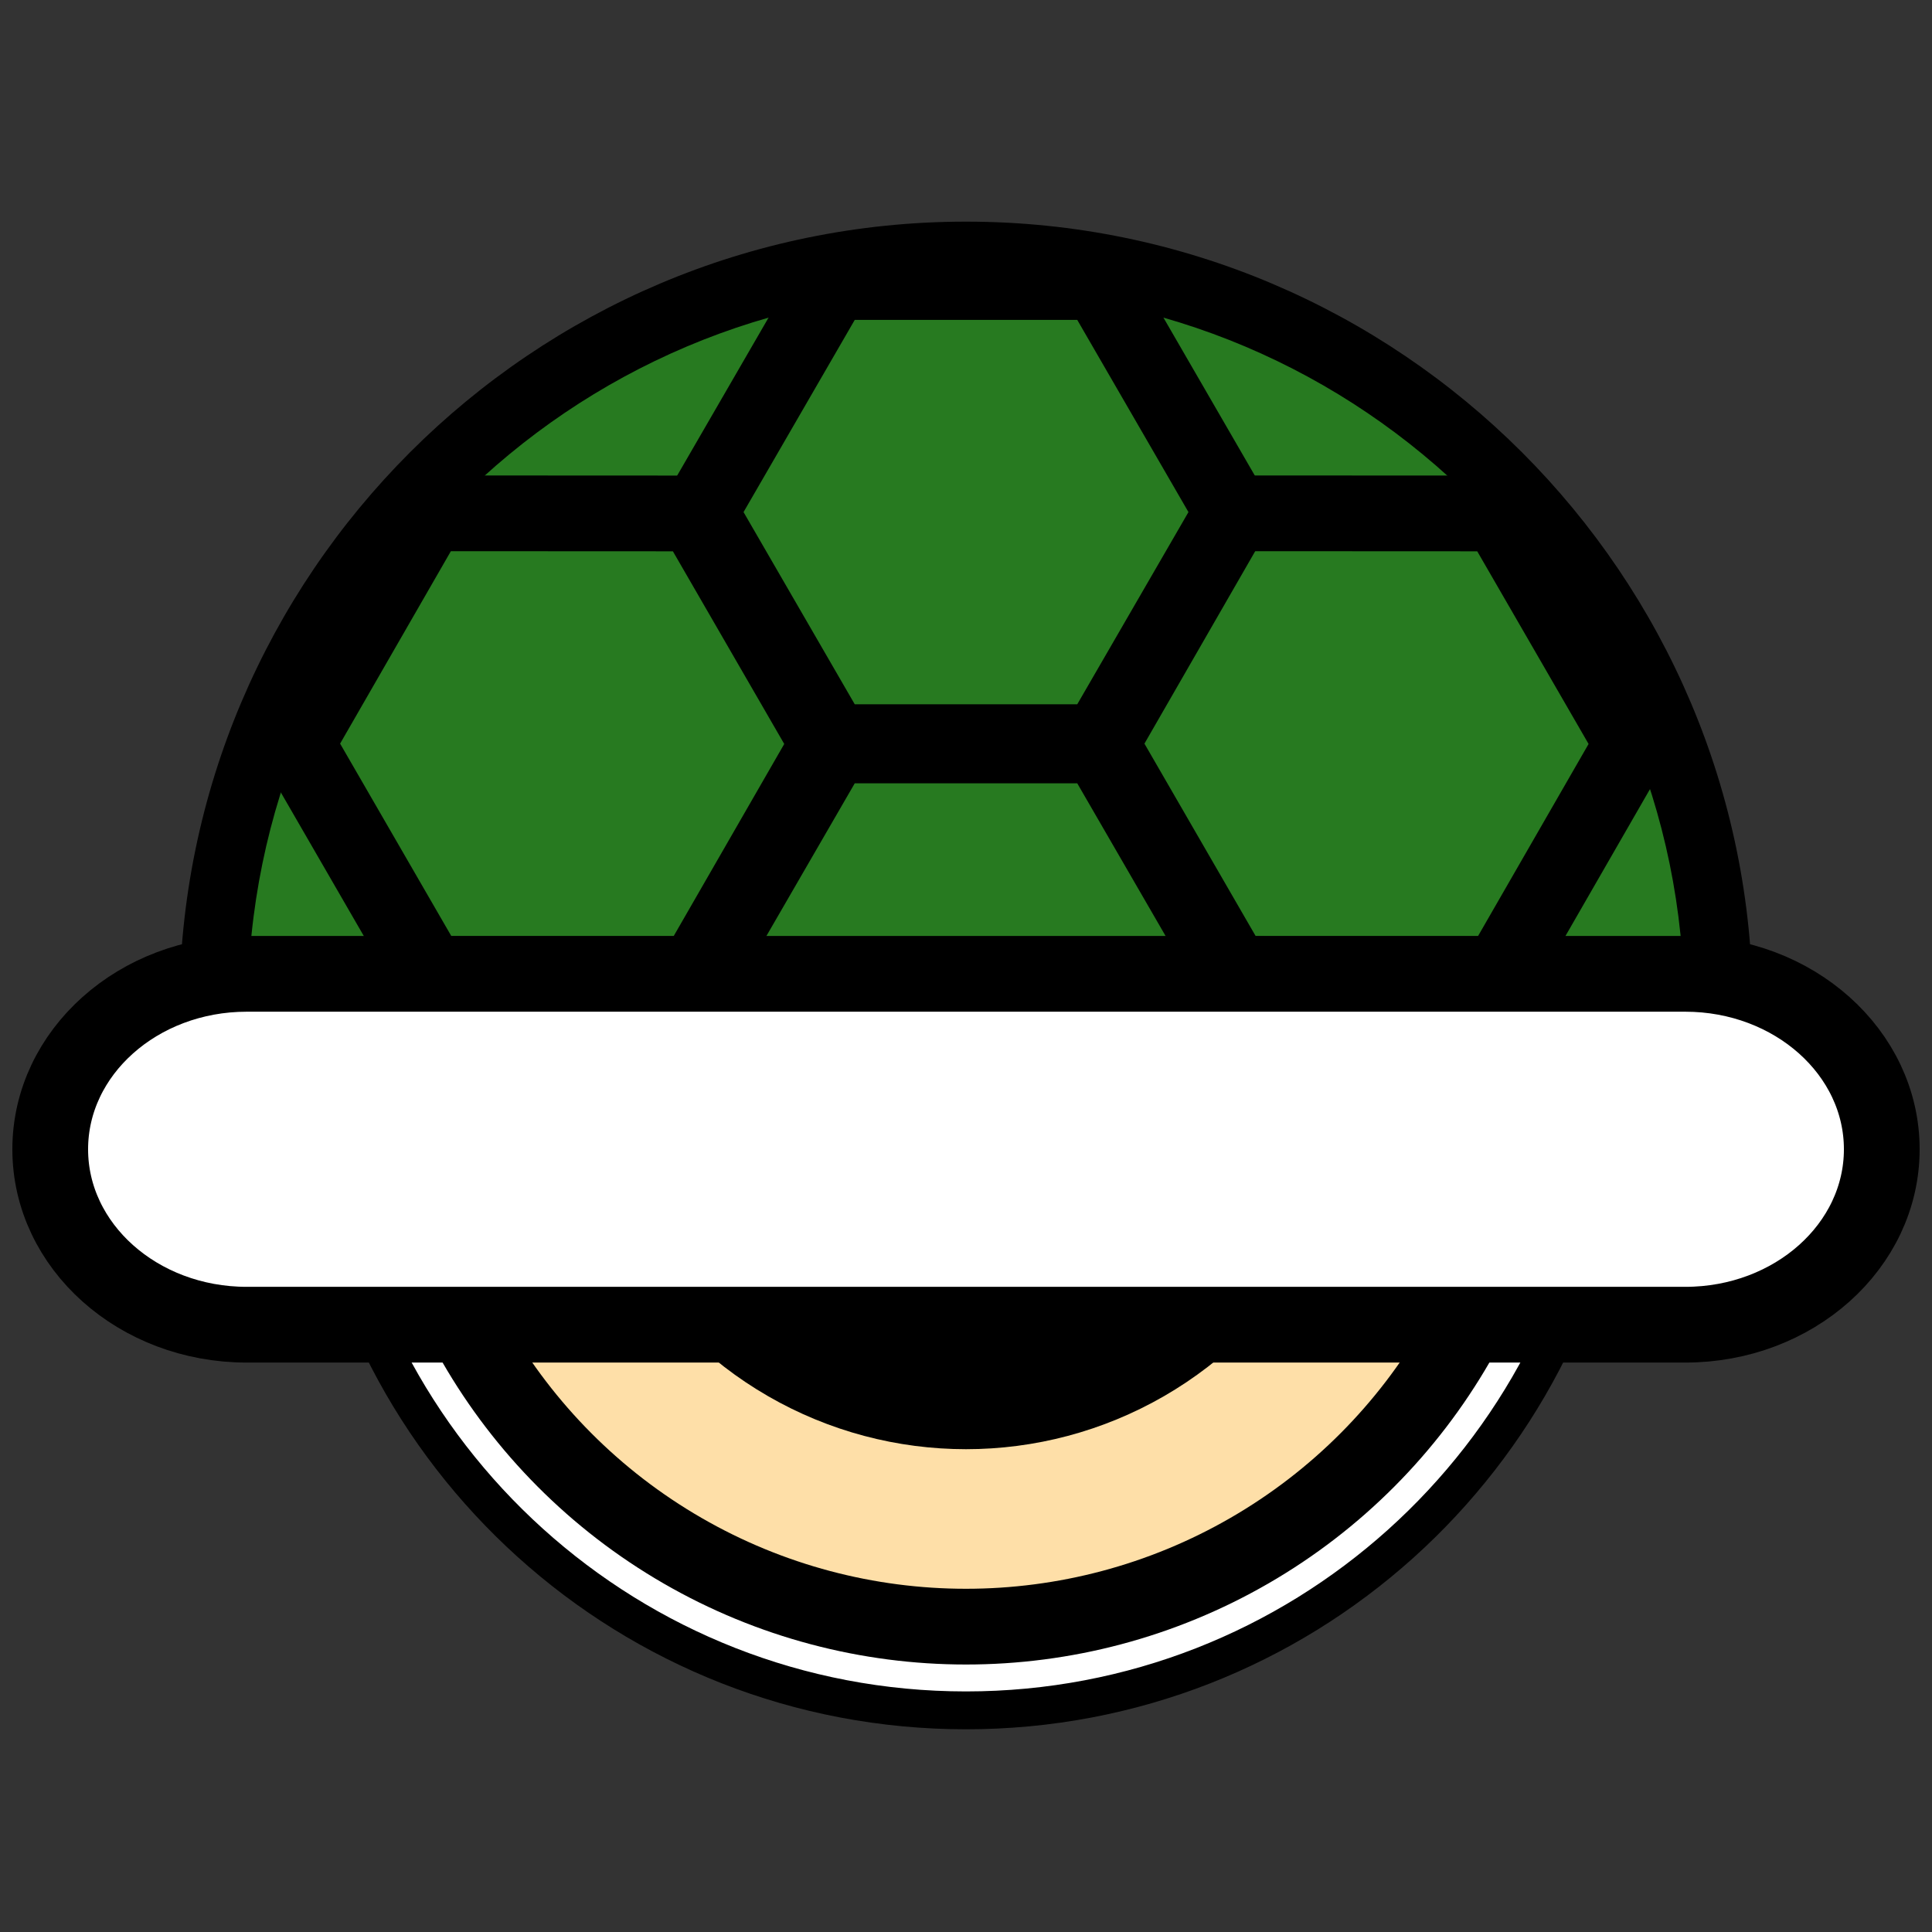 <?xml version="1.0" encoding="utf-8"?>
<!-- Generator: Adobe Illustrator 16.0.0, SVG Export Plug-In . SVG Version: 6.00 Build 0)  -->
<!DOCTYPE svg PUBLIC "-//W3C//DTD SVG 1.1//EN" "http://www.w3.org/Graphics/SVG/1.1/DTD/svg11.dtd">
<svg version="1.1" id="icon" xmlns="http://www.w3.org/2000/svg" xmlns:xlink="http://www.w3.org/1999/xlink" x="0px" y="0px"
	 width="255.094px" height="255.094px" viewBox="0 0 255.094 255.094" enable-background="new 0 0 255.094 255.094"
	 xml:space="preserve">
<rect x="0" y="0" width="255.094" height="255.094" fill="#333333" stroke="none"/>
<g>
	<g>
		<g>
			<path fill="#277A20" d="M32.962,149.981c1.55-1.129,3.535-1.831,5.967-1.843c19.758-0.1,39.048-2.615,58.809-0.632
				c20.401,2.046,40.907,2.598,61.402,2.551c22.128-0.05,44.279-0.668,66.414-0.609c0.878-5.311,1.342-10.761,1.342-16.32
				c0-54.868-44.48-99.348-99.349-99.348s-99.348,44.48-99.348,99.348c0,5.589,0.469,11.067,1.355,16.404
				C30.691,149.68,31.827,149.83,32.962,149.981z"/>
		</g>
		<g>
			<path d="M32.962,149.981c0.355-0.259,0.735-0.491,1.136-0.702c-0.905-5.251-1.383-10.646-1.383-16.152
				c0-52.29,42.542-94.832,94.832-94.832c52.291,0,94.833,42.542,94.833,94.832c0,5.563-0.486,11.013-1.41,16.315
				c3.052-0.004,6.102,0.007,9.151,0.029c0.846-5.326,1.29-10.784,1.29-16.344c0-57.27-46.593-103.863-103.864-103.863
				c-57.271,0-103.863,46.593-103.863,103.863c0,5.371,0.41,10.647,1.2,15.8C27.579,149.269,30.272,149.625,32.962,149.981z"/>
		</g>
	</g>
	<path fill="#FFFFFF" stroke="#000000" stroke-width="5" stroke-miterlimit="10" d="M189.319,147.972
		c-12.42-2.601-25.643-2.23-38.231-1.138c-6.626,0.575-13.199,1.567-19.792,2.416c-6.358,0.818-12.946,1.826-19.363,1.237
		c-3.271-0.302-6.53-0.85-9.813-1.012c-2.938-0.144-5.881-0.156-8.821-0.289c-6.242-0.284-12.479-0.706-18.722-0.999
		c-10.78-0.504-21.741-0.778-32.411,1.062c4.64,43.056,41.092,76.581,85.38,76.581c44.127,0,80.475-33.281,85.327-76.109
		C205.003,149.828,197.167,149.615,189.319,147.972z"/>
	<circle fill="#FEDFA8" stroke="#000000" stroke-width="10" stroke-miterlimit="10" cx="127.545" cy="139.947" r="74.829"/>
	<circle cx="127.55" cy="139.048" r="52.298"/>
	<polygon fill="#277A20" stroke="#000000" stroke-width="10" stroke-miterlimit="10" points="109.973,159.176 92.398,128.802 
		109.973,98.427 145.121,98.427 162.696,128.802 145.121,159.176 	"/>
	<polygon fill="#277A20" stroke="#000000" stroke-width="10" stroke-miterlimit="10" points="109.973,97.99 92.398,67.615 
		109.973,37.24 145.121,37.24 162.696,67.615 145.121,97.99 	"/>
	<polygon fill="#277A20" stroke="#000000" stroke-width="10" stroke-miterlimit="10" points="145.336,98.191 162.843,67.776 
		197.935,67.793 215.522,98.225 198.018,128.641 162.924,128.623 	"/>
	<polygon fill="#277A20" stroke="#000000" stroke-width="10" stroke-miterlimit="10" points="39.135,98.191 56.64,67.776 
		91.732,67.793 109.32,98.225 91.815,128.641 56.722,128.623 	"/>
	<path fill="#FFFFFF" stroke="#000000" stroke-width="10" stroke-miterlimit="10" d="M248.462,151.746
		c0,12.793-11.617,23.163-25.946,23.163c-11.352,0-178.587,0-189.939,0c-14.33,0-25.946-10.37-25.946-23.163
		c0-12.792,11.617-23.164,25.946-23.164c11.352,0,178.587,0,189.939,0C236.845,128.582,248.462,138.954,248.462,151.746z"/>
</g>
</svg>
